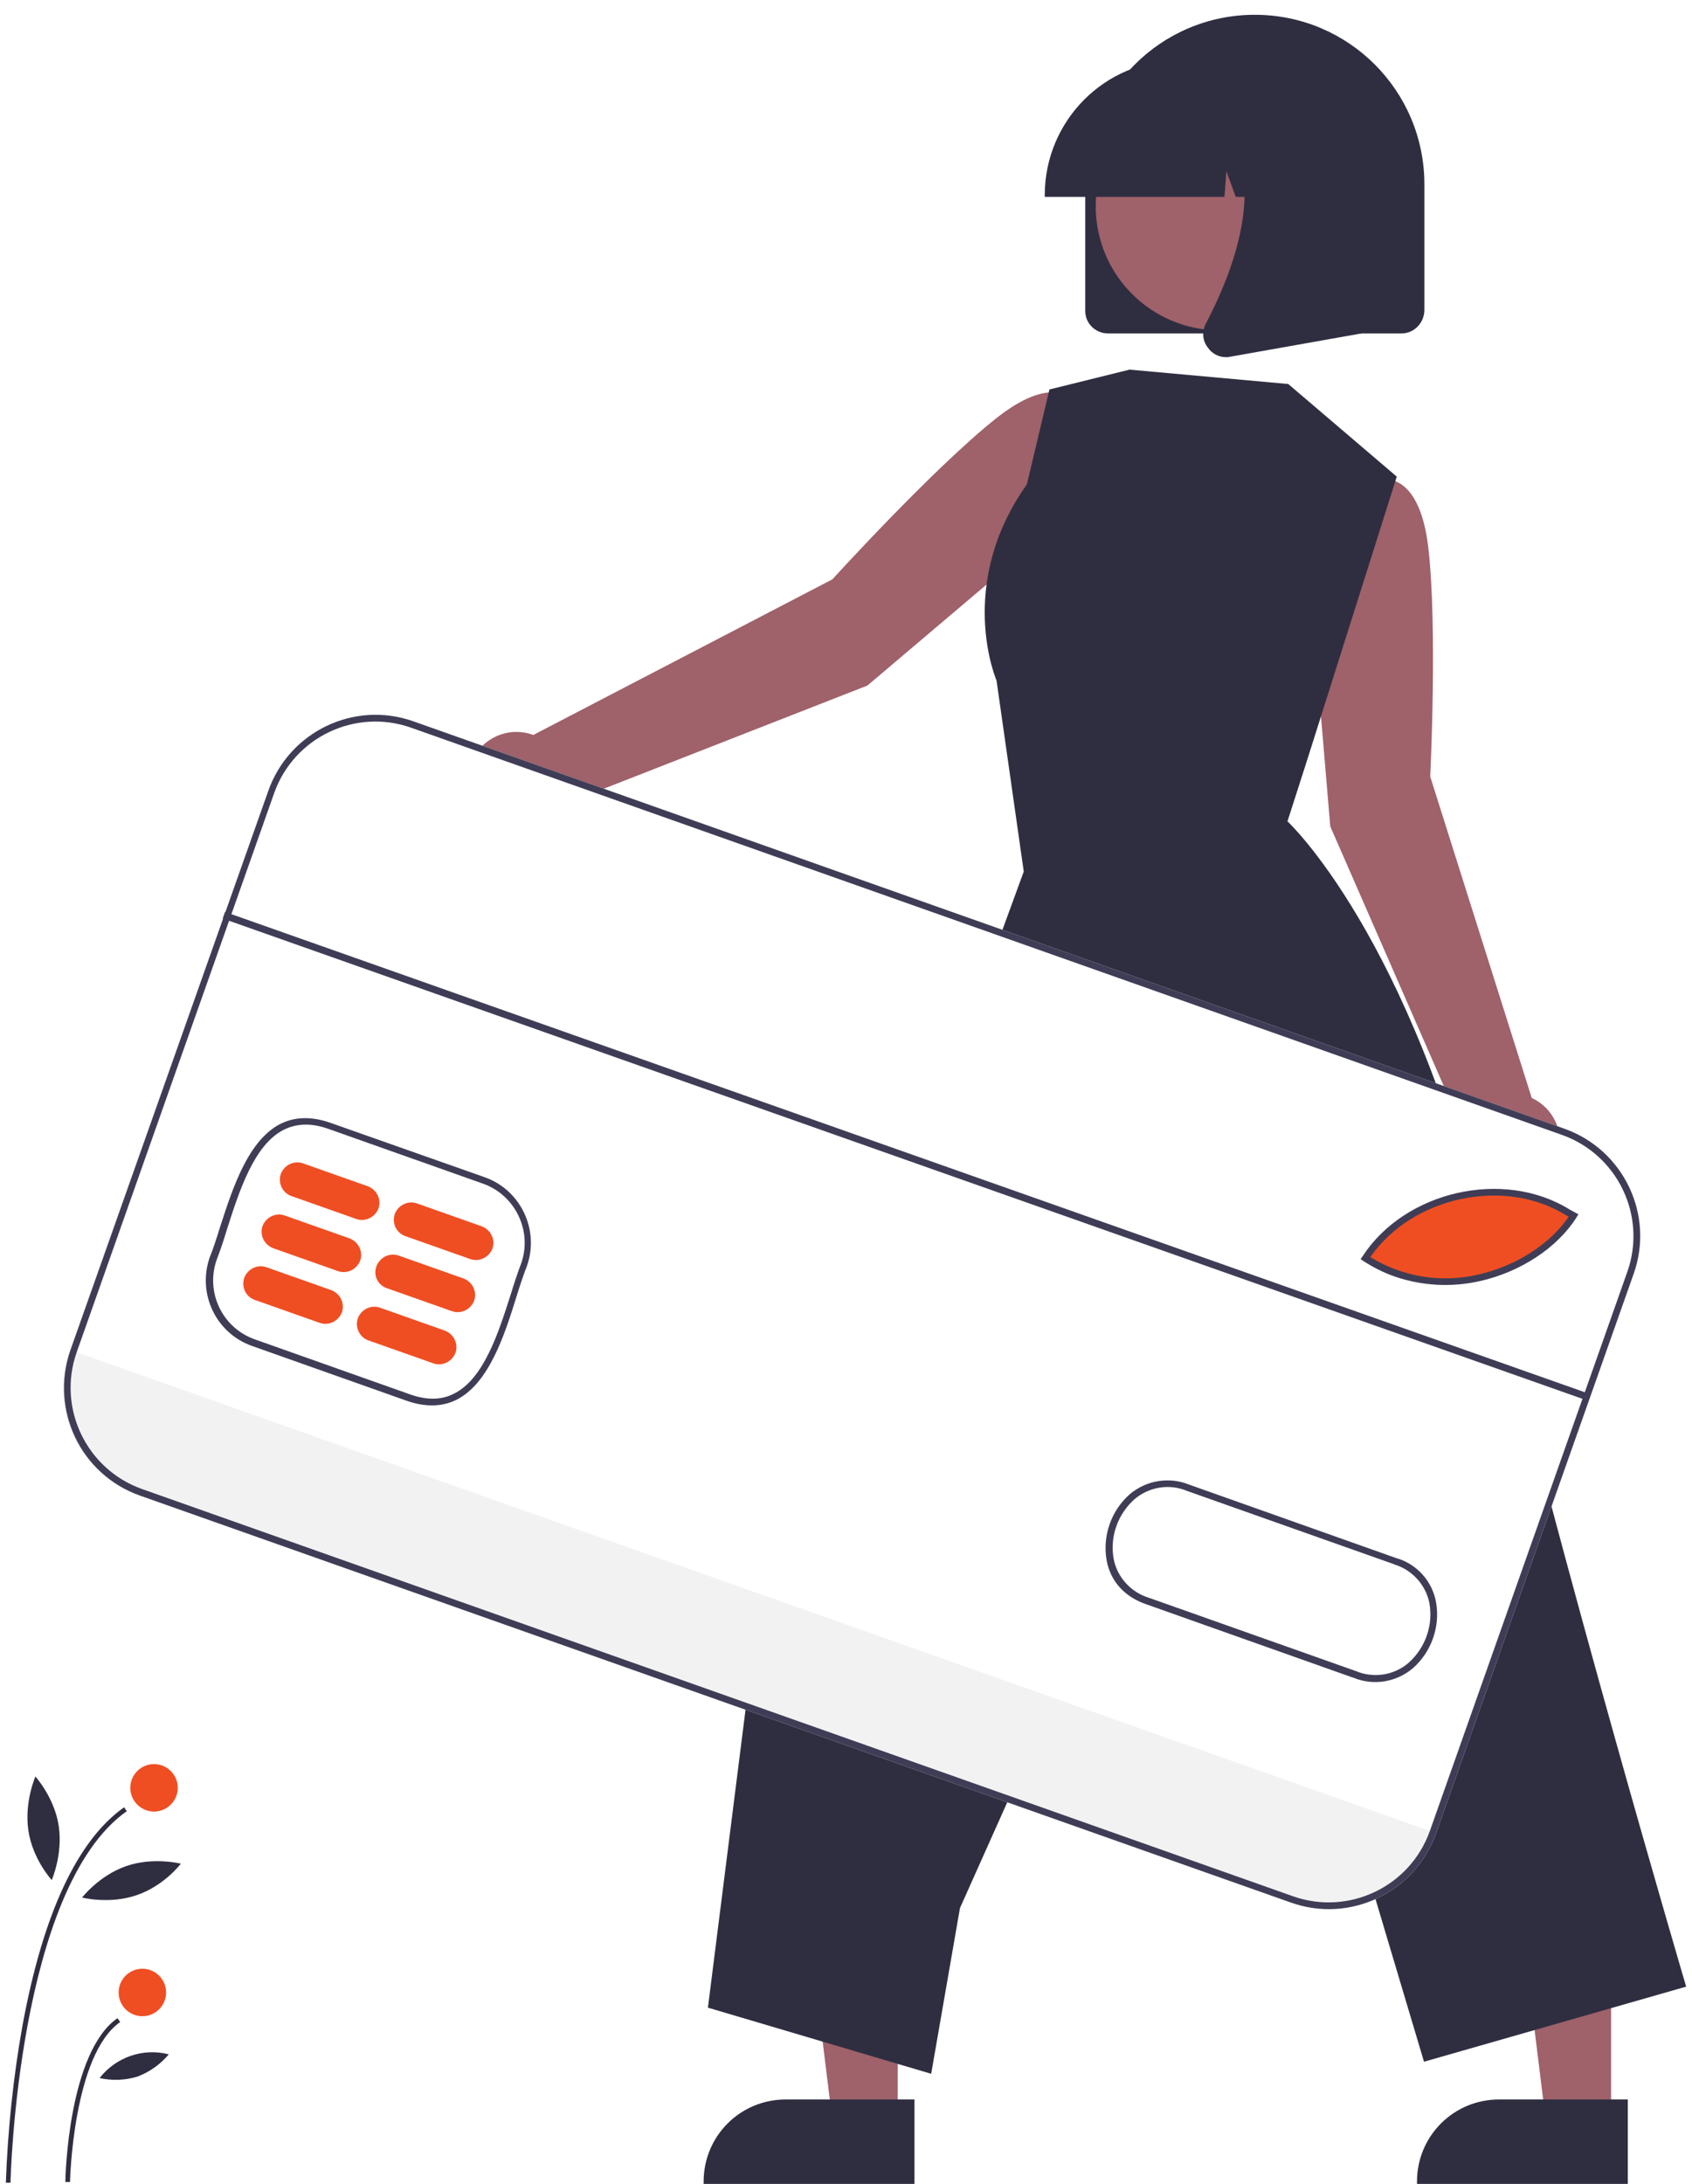 <?xml version="1.0" encoding="utf-8"?>
<!-- Generator: Adobe Illustrator 22.0.0, SVG Export Plug-In . SVG Version: 6.00 Build 0)  -->
<svg version="1.1" id="Layer_1" xmlns="http://www.w3.org/2000/svg" xmlns:xlink="http://www.w3.org/1999/xlink" x="0px" y="0px"
	 viewBox="0 0 435 561.3" style="enable-background:new 0 0 435 561.3;" xml:space="preserve">
<style type="text/css">
	.st0{fill:#FFFFFF;}
	.st1{fill:url(#SVGID_3_);}
	.st2{fill:#F9F9F9;}
	.st3{opacity:8.000000e-02;}
	.st4{fill:#F48120;}
	.st5{fill:#EF4E23;}
	.st6{fill:url(#SVGID_10_);}
	.st7{fill:url(#SVGID_11_);}
	.st8{fill:#005499;}
	.st9{fill:#C9C9C9;}
	.st10{fill:none;stroke:#000000;stroke-miterlimit:10;}
	.st11{fill:#E3F8FC;}
	.st12{fill:#F9F3E0;}
	.st13{fill:#E1F0E5;}
	.st14{fill:#ECF4FF;}
	.st15{fill:#FFE5DC;}
	.st16{fill:#5FC7E0;}
	.st17{fill:#FACA15;}
	.st18{fill:#38AA56;}
	.st19{fill:#428DFC;}
	.st20{fill:#F36E36;}
	.st21{fill:#2F2E41;}
	.st22{fill:#9F616A;}
	.st23{fill:#F2F2F2;}
	.st24{fill:#3F3D56;}
	.st25{fill:#CBCBCB;}
	.st26{fill:#74ECF3;}
	.st27{fill:#A0C6F4;}
	.st28{fill:#2A1E17;}
	.st29{fill:#F9865F;}
	.st30{fill:#2A1E33;}
	.st31{fill:#FF8A66;}
	.st32{fill:#FFEAA0;}
	.st33{fill:#FF6D66;}
	.st34{fill:#FAD8B0;}
	.st35{fill:#C6CBCB;}
	.st36{fill:#FFF7DC;}
	.st37{fill:#FFE1C0;}
	.st38{fill:#91BA83;}
	.st39{fill:#96BD89;}
	.st40{fill:#FFFFFF;filter:url(#Adobe_OpacityMaskFilter);}
	.st41{mask:url(#mask0_2_);}
	.st42{fill:#FFFFFF;filter:url(#Adobe_OpacityMaskFilter_1_);}
	.st43{mask:url(#mask0_3_);}
	.st44{fill:#FF3E4A;}
	.st45{fill:#FFFFFF;filter:url(#Adobe_OpacityMaskFilter_2_);}
	.st46{mask:url(#mask0_1_);}
	.st47{fill:#DE1731;}
	.st48{fill:#FFB600;}
	.st49{fill:#FFFFFF;filter:url(#Adobe_OpacityMaskFilter_3_);}
	.st50{mask:url(#mask1_2_);}
	.st51{fill:#E28200;}
	.st52{fill:#252525;}
	.st53{fill:#E0E0E0;}
	.st54{fill:#FF8BB9;}
	.st55{fill:#24244F;}
	.st56{fill:#FFFFFF;filter:url(#Adobe_OpacityMaskFilter_4_);}
	.st57{mask:url(#mask2_2_);}
	.st58{fill:#AED8F9;}
	.st59{fill:#FFFFFF;filter:url(#Adobe_OpacityMaskFilter_5_);}
	.st60{mask:url(#mask3_2_);}
	.st61{fill:none;stroke:#FFFFFF;stroke-width:2;}
	.st62{fill:#FFFFFF;filter:url(#Adobe_OpacityMaskFilter_6_);}
	.st63{mask:url(#mask0_4_);}
	.st64{fill:#FFFFFF;filter:url(#Adobe_OpacityMaskFilter_7_);}
	.st65{mask:url(#mask1_1_);}
	.st66{fill:#FFFFFF;filter:url(#Adobe_OpacityMaskFilter_8_);}
	.st67{mask:url(#mask2_1_);}
	.st68{fill:#FFFFFF;filter:url(#Adobe_OpacityMaskFilter_9_);}
	.st69{mask:url(#mask3_1_);}
	.st70{fill:none;stroke:#EF4E23;stroke-width:4.097;stroke-linecap:round;stroke-miterlimit:10;}
	.st71{fill:none;stroke:#595959;stroke-miterlimit:10;}
	.st72{fill:url(#SVGID_14_);}
	.st73{fill:url(#SVGID_15_);}
	.st74{fill:url(#SVGID_16_);}
	.st75{fill:url(#SVGID_19_);}
	.st76{fill:url(#SVGID_22_);}
	.st77{fill:url(#SVGID_25_);}
	.st78{fill:url(#SVGID_28_);}
</style>
<g>
	<path class="st21" d="M2.7,561l-1.2,0c0.5-13.6,1.9-27.1,4.3-40.5c5.3-28.7,14.1-47.5,26.1-56l0.7,1C4.5,485.3,2.7,560.3,2.7,561z"
		/>
	<path class="st21" d="M18,560.8l-1.2,0c0-1.4,0.8-33.3,13.4-42.1l0.7,1C18.8,528.1,18,560.4,18,560.8z"/>
	<circle class="st5" cx="39.6" cy="459.5" r="6.1"/>
	<circle class="st5" cx="36.6" cy="512.1" r="6.1"/>
	<path class="st21" d="M15.1,469.3c1.1,7.3-1.8,13.9-1.8,13.9s-4.9-5.3-6-12.7c-1.1-7.3,1.8-13.9,1.8-13.9S14,462,15.1,469.3z"/>
	<path class="st21" d="M35.1,487.1c-7,2.4-14,0.6-14,0.6s4.4-5.7,11.4-8.1s14-0.6,14-0.6S42.2,484.7,35.1,487.1z"/>
	<path class="st21" d="M35.4,533.7c-3.2,1-6.6,1.1-9.8,0.4c4.2-5.4,11.2-7.8,17.8-6.1C41.2,530.6,38.5,532.5,35.4,533.7z"/>
	<path class="st22" d="M137.1,188.9l76.9-40c0,0,25.8-28.4,42-41.3s21.2-3.4,21.2-3.4l6.8,11.4l-16.5,22.9l-44.5,37.7l-79.5,31.1
		c-3.6,5.9-11.4,7.8-17.3,4.2c-5.9-3.6-7.8-11.4-4.2-17.3C125.2,189,131.5,186.8,137.1,188.9L137.1,188.9z"/>
	<path class="st22" d="M337.1,154.3l4.6-27.8l12.9-3.2c0,0,10.2-3.1,12.6,17.4c2.4,20.5,0.5,58.9,0.5,58.9l26.1,82.6
		c6.3,2.9,9.1,10.5,6.1,16.8c-2.9,6.3-10.5,9.1-16.8,6.1c-5.5-2.5-8.4-8.6-6.9-14.5l-34.2-78.2L337.1,154.3z"/>
	<polygon class="st22" points="230.8,545 214,545 206,480.2 230.8,480.2 	"/>
	<path class="st21" d="M235.1,539.6l-33.1,0h0c-11.7,0-21.1,9.4-21.1,21.1v0.7l54.2,0L235.1,539.6z"/>
	<polygon class="st22" points="414.2,545 397.4,545 389.4,480.2 414.2,480.2 	"/>
	<path class="st21" d="M418.5,539.6l-33.1,0h0c-11.7,0-21.1,9.4-21.1,21.1v0.7l54.2,0L418.5,539.6z"/>
	<path class="st21" d="M331.2,98.7l27.9,23.8l-22.9,72.4l-5.2,16.2c0,0,31.5,29.1,51.1,110.3c19.5,81.2,51.4,189.2,51.4,189.2
		l-67.4,19.3l-54.8-183.7l-64.5,144.2l-7.4,42.6L182,516l13.5-106.9L263.2,224l-7-49.1c0,0-10.6-24.5,7.8-50.4l5.8-24.4l20.6-5.1
		L331.2,98.7z"/>
	<path class="st21" d="M284.9,85.7h75.4c3.2,0,5.8-2.6,5.9-5.9V47.4c0-24.1-19.5-43.6-43.6-43.6c-24.1,0-43.6,19.5-43.6,43.6v32.5
		C279,83.1,281.6,85.7,284.9,85.7z"/>
	<circle class="st22" cx="313.6" cy="53" r="31.9"/>
	<path class="st21" d="M268.7,50.6h46.1l0.5-6.6l2.4,6.6h7.1l0.9-13.1l4.7,13.1h13.7V50c0-19-15.4-34.4-34.5-34.5h-6.5
		c-19,0-34.4,15.4-34.5,34.5V50.6z"/>
	<path class="st21" d="M315.2,91.8c0.3,0,0.7,0,1-0.1l33.8-6V29.9h-37.2l0.9,1.1c12.8,14.9,3.2,39.1-3.7,52.2c-1,2-0.9,4.3,0.5,6.1
		C311.6,90.9,313.3,91.8,315.2,91.8z"/>
	<path class="st0" d="M36,384.4L331.9,489c15.2,5.4,31.9-2.6,37.3-17.8L420,327.4c5.4-15.2-2.6-31.9-17.8-37.3L106.3,185.4
		C91.1,180,74.4,188,69,203.2L18.1,347C12.8,362.3,20.7,379,36,384.4z"/>
	<path class="st23" d="M18.1,347l-0.3,0.8c-5.1,14.6,2.5,30.5,17,35.7l297.4,105.1c14.5,5.1,30.5-2.5,35.7-17l0.3-0.8L18.1,347z"/>
	<path class="st5" d="M350.3,323.4c19.6,12.9,44.8,3.2,53.5-11l-1.4-0.8C385.8,301.3,361,307.1,350.3,323.4z"/>
	<path class="st24" d="M104.5,360c4.8,1.7,9.1,1.6,12.8-0.2c8.4-4.2,12.4-16.6,15.5-26.6c0.9-2.9,1.8-5.6,2.7-7.9l0,0
		c3.2-9.2-1.6-19.4-10.8-22.7L85,288.6c-4.8-1.7-9.1-1.6-12.8,0.2c-8.4,4.2-12.4,16.6-15.6,26.5c-0.9,2.9-1.8,5.7-2.7,7.9
		c-3.2,9.3,1.6,19.4,10.8,22.7L104.5,360z M134,324.7c-0.9,2.3-1.8,5.1-2.7,8c-3.1,9.7-6.9,21.7-14.6,25.5
		c-3.3,1.7-7.1,1.7-11.5,0.1l-39.8-14.1c-8.3-3-12.6-12.1-9.7-20.4c0.9-2.3,1.8-5,2.7-8c3.1-9.6,6.9-21.7,14.7-25.5
		c3.3-1.6,7.1-1.7,11.5-0.1l39.8,14.1C132.5,307.3,136.9,316.4,134,324.7z"/>
	<path class="st24" d="M358.6,328.1c7,2.4,14.5,2.8,21.7,1.2c10.5-2.3,20.1-8.6,25-16.4l0.5-0.8l-2.2-1.2c-17-10.6-42.4-4.8-53.3,12
		l-0.5,0.7l0.7,0.5C353,325.7,355.7,327.1,358.6,328.1z M403.3,312.7c-4.8,7.1-13.6,12.7-23.3,14.9c-9.5,2.2-19.4,0.6-27.7-4.5
		c10.7-15.5,34.5-20.7,50.4-10.7L403.3,312.7z"/>
	<path class="st24" d="M348.2,431.3c5.1,2,10.8,1,15-2.5c4.8-4.2,7.1-10.7,6-17c-1-5.5-5-9.9-10.4-11.4l-53-18.8
		c-5.1-2.1-11-1.2-15.3,2.4c-4.8,4.2-7.1,10.7-6,17c1,5.5,4.7,9.5,10.4,11.4l53,18.8C348,431.2,348.1,431.2,348.2,431.3z
		 M358.5,402.1c4.6,1.4,8.1,5.3,9,10c1,5.7-1.1,11.5-5.4,15.3c-3.7,3.2-9,4-13.5,2.1l-53.1-18.8c-4.7-1.4-8.3-5.3-9.2-10.1
		c-1-5.7,1.1-11.5,5.4-15.3c3.8-3.2,9-4,13.5-2.1l53.1,18.8C358.3,402,358.4,402,358.5,402.1L358.5,402.1z"/>
	<path class="st5" d="M104.2,317.7l16.7,5.9c2.3,0.8,4.8-0.4,5.7-2.7c0.8-2.3-0.4-4.8-2.7-5.7l-16.7-5.9c-2.3-0.8-4.8,0.4-5.7,2.7
		C100.7,314.4,101.9,316.9,104.2,317.7L104.2,317.7z"/>
	<path class="st5" d="M99.5,331.1l16.7,5.9c2.3,0.8,4.8-0.4,5.7-2.7c0.8-2.3-0.4-4.8-2.7-5.7l-16.7-5.9c-2.3-0.8-4.8,0.4-5.7,2.7
		C95.9,327.8,97.1,330.3,99.5,331.1L99.5,331.1z"/>
	<path class="st5" d="M94.7,344.5l16.7,5.9c2.3,0.8,4.8-0.4,5.7-2.7c0.8-2.3-0.4-4.8-2.7-5.7l-16.7-5.9c-2.3-0.8-4.8,0.4-5.7,2.7
		C91.2,341.1,92.4,343.7,94.7,344.5z"/>
	<path class="st5" d="M74.9,307.4l16.7,5.9c2.3,0.8,4.8-0.4,5.7-2.7c0.8-2.3-0.4-4.8-2.7-5.7l0,0L77.9,299c-2.3-0.8-4.8,0.4-5.7,2.7
		C71.4,304,72.6,306.6,74.9,307.4z"/>
	<path class="st5" d="M70.2,320.8l16.7,5.9c2.3,0.8,4.8-0.4,5.7-2.7c0.8-2.3-0.4-4.8-2.7-5.7l0,0l-16.7-5.9
		c-2.3-0.8-4.8,0.4-5.7,2.7C66.7,317.4,67.9,319.9,70.2,320.8L70.2,320.8L70.2,320.8z"/>
	<path class="st5" d="M65.5,334.1l16.7,5.9c2.3,0.8,4.8-0.4,5.7-2.7c0.8-2.3-0.4-4.8-2.7-5.7l-16.7-5.9c-2.3-0.8-4.8,0.4-5.7,2.7
		C62,330.8,63.2,333.3,65.5,334.1z"/>
	
		<rect x="231.8" y="111.6" transform="matrix(0.333 -0.943 0.943 0.333 -125.169 417.504)" class="st24" width="1.8" height="371.3"/>
	<path class="st24" d="M36,384.4L331.9,489c15.2,5.4,31.9-2.6,37.3-17.8L420,327.4c5.4-15.2-2.6-31.9-17.8-37.3L106.3,185.4
		C91.1,180,74.4,188,69,203.2L18.1,347C12.8,362.3,20.7,379,36,384.4z M401.6,291.7c14.3,5.1,21.8,20.8,16.8,35.1l-50.8,143.8
		c-5.1,14.3-20.8,21.8-35.1,16.8L36.5,382.7c-14.3-5.1-21.8-20.8-16.8-35.1l50.8-143.8c5.1-14.3,20.8-21.8,35.1-16.8L401.6,291.7z"
		/>
</g>
</svg>
